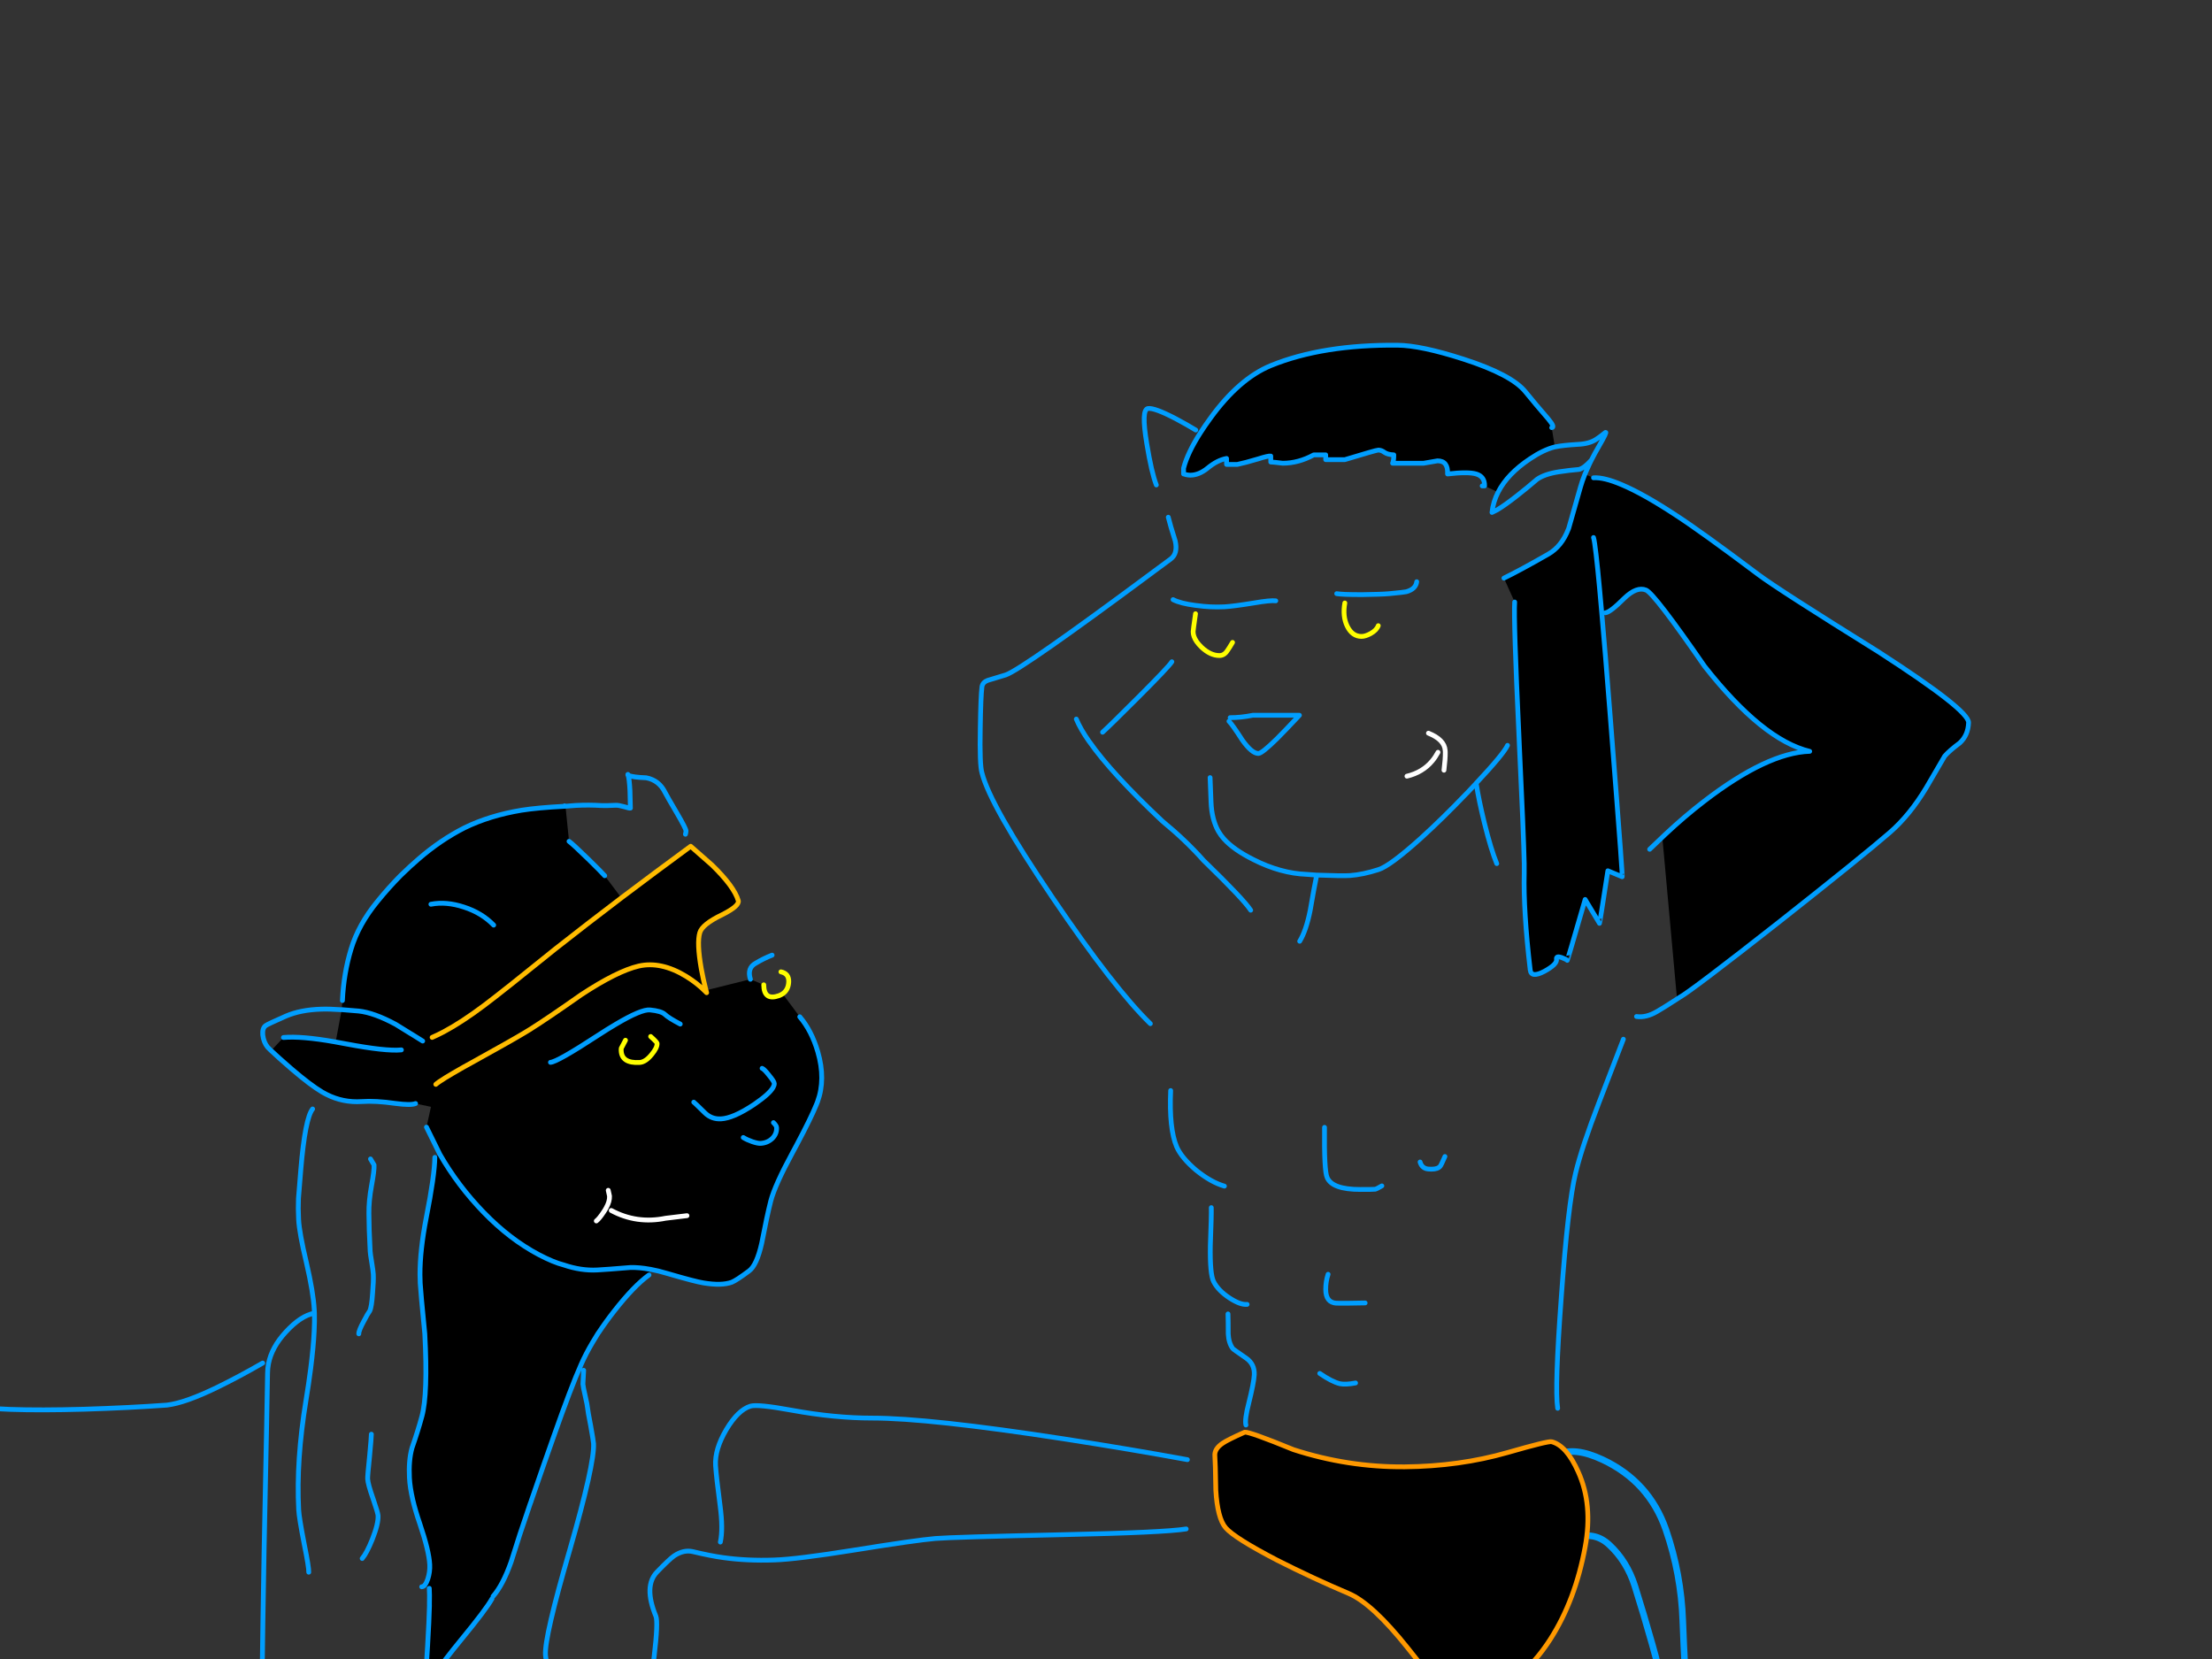<?xml version="1.0" encoding="utf-8"?>
<svg id="EdithAnim13" image-rendering="inherit" baseProfile="basic" version="1.1" x="0px" y="0px" width="800" height="600" xmlns="http://www.w3.org/2000/svg" xmlns:xlink="http://www.w3.org/1999/xlink">
  <rect width="100%" height="100%" fill="#333333" stroke="none"/>
  <g id="22_Avatarf120r1" overflow="visible">
    <g id="Avatar-Manf0r1">
      <g id="Tailf0r1">
        <path id="Layer3_0_1_STROKES" stroke="#009EFF" stroke-width="2.376" stroke-linejoin="round" stroke-linecap="round" fill="none" d="M610.469,621.1 Q609.266,603.645 608.6,586.179 608.003,569.244 602.498,553.25 596.446,535.829 579.595,527.908 559.118,518.364 556.158,539.718 555.726,542.83 557.761,545.559 562.572,552.119 569.411,556.317 576.558,553.705 581.935,558.634 588.408,564.617 591.259,573.59 597.921,594.764 603.228,616.116 604.728,622.09 603.723,628.152" test="Tail_2.3242325232423263e+312.3242325232423263e+31_2.3242325232423263e+312.3242325232423263e+31_2.3242325232423263e+312.3242325232423263e+31_2.3242325232423263e+312.3242325232423263e+31_2.3242325232423263e+312.3242325232423263e+31_2.3242325232423263e+312.3242325232423263e+31_2.3242325232423263e+312.3242325232423263e+31_2.3242325232423263e+312.3242325232423263e+31_2.3242325232423263e+312.3242325232423263e+31_2.3242325232423263e+312.3242325232423263e+31_2.3242325232423263e+312.3242325232423263e+31_2.3242325232423263e+312.3242325232423263e+31_2.3242325232423263e+312.3242325232423263e+31_2.3242325232423263e+312.3242325232423263e+31_2.3242325232423263e+312.3242325232423263e+31_2.3242325232423263e+312.3242325232423263e+31_2.3242325232423263e+312.3242325232423263e+31_1"/>
      </g>
      <path fill="#000" stroke="none" d="M570.786,532.312 Q566.553,522.808 561.196,521.426 559.986,521.08 545.298,525.314 527.846,530.325 508.06,530.498 487.497,530.671 467.798,524.277 451.986,517.797 450.172,517.97 443.951,520.735 442.223,521.944 439.113,524.018 439.372,526.61 439.545,528.511 439.718,538.965 440.322,549.074 443.26,552.53 446.457,556.245 461.922,564.28 474.71,570.76 487.756,576.29 496.31,579.919 509.183,596.076 515.75,604.284 523.18,613.874 524.735,615.084 523.18,616.812 521.97,618.108 522.143,618.108 L534.412,614.306 Q550.05,609.381 560.678,592.879 569.75,578.709 573.292,559.442 576.143,544.149 570.786,532.312 M576.316,172.802 L573.206,171.506 Q573.161,171.615 573.119,171.679 572.183,174.07 571.564,176.258 569.922,182.133 567.33,191.119 567.272,191.276 567.158,191.378 564.79,197.668 559.9,200.45 549.618,206.325 543.916,209.09 L547.804,217.73 Q547.372,224.037 549.359,266.287 549.432,267.845 549.446,269.311 551.058,302.324 551.26,312.338 551.258,312.404 551.26,312.424 551.289,314.74 551.26,315.794 550.914,329.359 553.42,350.786 553.766,353.81 558.518,351.304 563.27,348.712 562.924,346.898 562.751,345.602 564.738,346.293 566.38,346.898 566.812,347.33 566.898,347.416 573.292,325.298 L578.476,333.938 Q578.562,334.024 581.5,314.93 L586.684,317.09 Q586.784,317.192 586.079,308.018 586.117,307.997 586.079,307.932 585.094,293.828 582.278,257.992 580.569,236.095 579.254,221.704 577.626,202.468 576.748,196.648 576.503,194.952 576.316,194.402 576.503,194.952 576.748,196.648 577.626,202.468 579.254,221.704 L580.636,221.618 Q582.364,221.445 587.462,216.348 591.954,212.028 595.324,213.41 598.348,214.706 616.492,240.972 637.401,267.583 654.508,271.73 639.129,272.248 616.319,289.788 609.234,295.231 602.236,301.797 L601.199,302.748 Q602.43,315.88 606.47,360.808 L607.42,360.722 Q611.913,358.216 643.362,333.506 673.689,309.573 683.452,301.106 690.71,294.799 696.671,284.863 699.695,279.765 703.324,273.458 705.052,271.471 708.767,268.706 711.791,265.941 711.964,261.362 712.137,256.869 679.305,235.701 642.93,213.064 635.932,207.794 615.369,192.328 605.778,186.108 594.353,178.617 586.598,175.308 580.154,172.565 576.316,172.802 M514.886,167.532 Q517.478,167.1 519.897,166.668 523.785,166.668 523.526,171.42 530.956,170.556 533.894,171.42 537.004,172.37 536.918,175.74 L541.756,177.986 Q545.153,171.382 553.42,165.89 558.172,162.693 562.233,161.656 562.297,161.643 562.319,161.57 L561.196,154.658 Q562.492,154.572 559.986,151.548 555.407,146.277 551.692,141.698 546.681,135.477 529.228,129.861 513.935,124.936 505.468,124.85 478.338,124.591 459.676,132.194 448.098,136.946 437.73,151.288 435.743,154.007 434.102,156.472 429.469,163.816 428.054,169.346 L428.054,171.42 Q428.226,171.42 429.004,171.679 429.868,171.852 430.473,171.852 433.583,171.852 436.694,169.346 440.236,166.408 443.606,165.804 L443.606,167.964 447.494,167.964 Q450.086,167.445 455.01,165.976 458.812,164.767 459.59,164.94 L459.59,167.1 Q460.454,167.1 463.91,167.532 469.612,167.532 475.142,164.508 L479.462,164.508 479.462,166.236 486.374,166.236 Q497.778,162.78 498.47,162.78 499.593,162.78 500.63,163.557 501.839,164.421 504.086,164.508 504.086,166.668 503.654,167.532 L514.886,167.532Z" test="Avatar Man" stroke-width="1.728"/>
      <path id="Layer2_0_1_STROKES" stroke="#009EFF" stroke-width="1.728" stroke-linejoin="round" stroke-linecap="round" fill="none" d="M536.918,175.74 Q537.004,172.37 533.894,171.42 530.956,170.556 523.526,171.42 523.785,166.668 519.897,166.668 517.478,167.1 514.886,167.532 L503.654,167.532 Q504.086,166.668 504.086,164.508 501.839,164.421 500.63,163.557 499.593,162.78 498.47,162.78 497.778,162.78 486.374,166.236 L479.462,166.236 479.462,164.508 475.142,164.508 Q469.612,167.532 463.91,167.532 460.454,167.1 459.59,167.1 L459.59,164.94 Q458.812,164.767 455.01,165.976 450.086,167.445 447.494,167.964 L443.606,167.964 443.606,165.804 Q440.236,166.408 436.694,169.346 433.583,171.852 430.473,171.852 429.868,171.852 429.004,171.679 428.226,171.42 428.054,171.42 L428.054,169.346 Q429.469,163.816 434.145,156.516 435.743,154.007 437.73,151.288 448.098,136.946 459.676,132.194 478.338,124.591 505.468,124.85 513.935,124.936 529.228,129.861 546.681,135.477 551.692,141.698 555.407,146.277 559.986,151.548 562.492,154.572 561.196,154.658 M562.362,161.613 Q562.426,161.62 562.492,161.613 565.105,161.036 570.7,160.706 574.761,160.533 577.266,158.892 578.649,158.028 580.636,156.386 581.414,155.954 578.217,161.484 576.748,163.989 575.538,166.408 574.799,167.862 574.199,169.26 574.056,169.548 573.94,169.821 573.688,170.36 573.465,170.901 573.33,171.205 573.206,171.506 M576.316,172.802 Q580.154,172.565 586.641,175.351 594.353,178.617 605.778,186.108 615.369,192.328 635.932,207.794 642.93,213.064 679.305,235.701 712.137,256.869 711.964,261.362 711.791,265.941 708.767,268.706 705.052,271.471 703.324,273.458 699.695,279.765 696.671,284.863 690.71,294.799 683.452,301.106 673.689,309.573 643.362,333.506 611.913,358.216 607.42,360.722 606.972,361.014 606.556,361.284 601.528,364.546 599.298,365.82 595.324,368.152 591.868,367.634 M575.538,166.408 Q574.192,167.884 573.076,168.741 571.948,169.564 571.046,169.778 567.762,170.037 563.788,170.642 558.69,171.42 555.926,173.32 552.21,176.517 548.668,179.282 544.262,182.738 541.497,184.38 L539.596,185.33 Q540.012,181.518 541.799,178.029 M536.054,175.74 L536.918,175.74 M541.799,178.029 Q545.153,171.382 553.42,165.89 558.172,162.693 562.233,161.656 562.297,161.643 562.362,161.613 M573.206,171.506 Q573.161,171.615 573.119,171.722 572.183,174.07 571.564,176.258 569.922,182.133 567.33,191.119 567.272,191.276 567.201,191.421 564.79,197.668 559.9,200.45 549.618,206.325 543.916,209.09 M547.804,217.73 Q547.372,224.037 549.359,266.287 549.432,267.845 549.489,269.354 551.058,302.324 551.26,312.338 551.258,312.404 551.26,312.468 551.289,314.74 551.26,315.794 550.914,329.359 553.42,350.786 553.766,353.81 558.518,351.304 563.27,348.712 562.924,346.898 562.751,345.602 564.738,346.293 566.38,346.898 566.812,347.33 566.898,347.416 573.292,325.298 L578.476,333.938 Q578.562,334.024 581.5,314.93 L586.684,317.09 Q586.784,317.192 586.122,308.061 586.117,307.997 586.122,307.932 585.094,293.828 582.278,257.992 580.569,236.095 579.297,221.704 577.626,202.468 576.748,196.648 576.503,194.952 576.316,194.402 M601.199,302.791 L602.236,301.797 Q609.234,295.231 616.319,289.788 639.129,272.248 654.508,271.73 637.401,267.583 616.492,240.972 598.348,214.706 595.324,213.41 591.954,212.028 587.462,216.348 582.364,221.445 580.636,221.618 M483.436,214.706 Q484.443,214.868 486.546,214.965 488.945,215.052 492.767,215.052 499.506,214.965 502.444,214.706 507.887,214.188 508.578,214.015 512.034,213.064 512.38,210.386 M533.98,283.826 Q534.844,289.442 536.831,297.564 539.25,307.327 541.324,312.338 M437.644,281.234 Q437.644,281.32 437.99,290.133 438.249,296.44 440.668,300.674 441.446,302.032 442.612,303.352 446.151,307.304 453.282,310.869 463.132,315.88 472.636,316.226 L476.135,316.485 476.265,316.485 Q485.423,316.831 488.188,316.658 492.94,316.312 498.556,314.498 502.703,313.202 513.849,303.18 521.77,295.984 530.178,287.196 530.287,287.09 530.394,286.98 530.46,286.917 530.524,286.85 530.612,286.767 530.697,286.677 532.024,285.269 533.375,283.826 533.463,283.733 533.548,283.653 533.583,283.603 533.634,283.567 533.648,283.517 533.678,283.48 543.85,272.634 545.212,269.57 M476.092,317.09 Q475.314,320.805 473.846,329.272 472.377,336.616 470.044,340.418 M596.62,307.154 L601.199,302.791 M587.116,375.842 Q587.03,376.015 578.303,398.738 572.082,414.895 569.836,424.226 567.071,435.544 564.652,469.24 562.233,502.072 563.356,509.33 M513.59,420.252 Q514.108,422.152 515.836,422.671 516.354,422.844 517.737,422.844 519.983,422.844 520.847,421.807 521.193,421.461 522.575,418.264 M479.03,407.724 Q478.857,423.448 479.98,425.868 481.794,430.188 491.99,430.188 496.914,430.188 497.346,430.101 497.865,430.015 499.766,428.892 M480.326,460.86 Q479.462,463.452 479.462,466.303 479.462,471.055 483.263,471.314 485.769,471.4 493.718,471.228 M477.302,496.716 Q481.708,499.74 484.559,500.431 486.633,500.863 490.262,500.172 M521.452,618.626 Q514.972,621.65 497.606,624.933 480.066,628.216 461.404,629.858 445.247,631.327 407.231,630.549 378.546,630.031 362.044,628.994 349.343,628.216 323.596,625.538 317.202,624.847 312.45,625.884 309.081,626.661 308.044,625.97 M432.46,155.522 Q429.177,153.535 425.289,151.461 417.513,147.4 415.18,147.746 412.674,148.092 414.748,160.447 416.476,170.988 418.204,175.394 M422.524,187.058 Q423.215,189.909 425.03,195.612 426.066,200.191 423.388,202.178 420.089,204.637 416.951,206.93 L416.908,206.973 Q369.766,241.977 363.772,244.082 358.502,245.637 357.206,246.069 355.391,246.76 355.132,248.402 354.7,251.772 354.527,263.349 354.268,276.655 355.132,279.506 358.07,291.256 380.706,324.693 402.911,357.439 416.044,370.226 M424.252,216.866 Q426.93,218.248 432.287,218.94 432.505,218.972 432.719,218.983 437.775,219.707 442.828,219.458 446.025,219.285 453.455,218.076 459.503,217.039 461.404,217.298 M423.82,239.33 Q422.783,241.058 411.638,252.204 401.529,262.312 398.764,264.818 M444.902,259.548 Q448.79,259.548 453.11,258.684 L469.958,258.684 Q464.774,264.213 461.836,267.151 456.393,272.508 455.097,272.508 452.764,272.508 449.308,267.669 445.766,262.14 444.47,260.844 M389.26,260.066 Q390.743,263.648 393.926,268.188 393.96,268.238 394.012,268.274 401.933,279.634 420.364,296.959 428.926,304 435.225,311.128 449.8,325.267 452.332,329.186 M423.388,394.418 Q422.783,408.156 425.548,414.722 427.276,418.696 432.546,423.189 437.99,427.596 442.828,428.978 M438.076,436.754 Q438.162,439.432 437.73,450.492 437.558,460.86 438.94,463.538 440.582,466.735 444.642,469.413 448.617,472.005 451.036,471.746 M444.124,475.202 Q444.21,478.053 444.21,482.46 444.383,485.743 445.852,487.73 446.025,487.989 450.69,491.186 453.801,493.346 453.628,497.234 453.455,500.172 451.641,507.429 450.086,513.477 450.604,515.378 M429.436,527.906 Q409.218,524.191 384.767,520.389 335.951,512.872 315.474,512.872 301.823,512.872 286.271,510.021 274.002,507.775 271.41,508.552 266.918,509.935 262.684,517.02 258.45,524.191 258.796,530.066 259.055,534.04 260.438,544.581 261.561,553 260.524,557.714 M429.004,552.962 Q421.055,554.258 384.422,555.036 344.678,555.9 338.284,556.418 331.199,557.023 308.649,560.652 288.172,563.935 279.964,564.194 270.201,564.54 261.561,563.33 257.068,562.725 250.588,561.17 247.218,560.392 243.762,562.725 241.948,564.021 237.628,568.514 232.703,573.612 237.196,584.498 238.06,586.658 236.591,599.013 234.95,611.455 235.9,613.874 L238.924,621.218 Q242.294,630.463 243.676,640.226 M304.588,613.874 Q305.798,617.762 308.044,628.908 310.463,640.831 310.204,643.25" test="Avatar Man"/>
      <path id="Layer2_0_2_STROKES" stroke="#FF0" stroke-width="1.728" stroke-linejoin="round" stroke-linecap="round" fill="none" d="M486.374,218.076 Q485.51,222.914 487.238,226.456 489.052,230.172 492.422,230.172 493.804,230.172 495.705,229.135 497.865,227.925 498.47,226.284 M432.374,221.964 Q431.51,228.012 431.51,228.444 431.51,230.201 432.806,232.072 433.495,233.05 434.534,234.06 437.73,237.084 441.014,237.084 442.742,237.084 443.865,235.356 444.556,234.405 445.766,232.332" test="Avatar Man"/>
      <path id="Layer2_0_3_STROKES" stroke="#FFF" stroke-width="1.728" stroke-linejoin="round" stroke-linecap="round" fill="none" d="M516.614,265.164 Q522.402,267.496 522.662,271.384 522.679,271.63 522.705,271.903 522.7,271.968 522.705,272.032 L522.705,272.162 Q522.738,274.41 522.23,278.556 M508.838,280.716 Q514.531,279.357 517.996,275.186 519.157,273.79 520.07,272.076" test="Avatar Man"/>
      <path id="Layer2_0_4_STROKES" stroke="#F90" stroke-width="1.728" stroke-linejoin="round" stroke-linecap="round" fill="none" d="M450.172,517.97 Q451.986,517.797 467.798,524.277 487.497,530.671 508.06,530.498 527.846,530.325 545.298,525.314 559.986,521.08 561.196,521.426 566.553,522.808 570.786,532.312 576.143,544.149 573.292,559.442 569.75,578.709 560.678,592.879 550.05,609.381 534.412,614.306 L522.143,618.108 Q521.97,618.108 523.18,616.812 524.735,615.084 523.18,613.874 515.75,604.284 509.183,596.076 496.31,579.919 487.756,576.29 474.71,570.76 461.922,564.28 446.457,556.245 443.26,552.53 440.322,549.074 439.718,538.965 439.545,528.511 439.372,526.61 439.113,524.018 442.223,521.944 443.951,520.735 450.172,517.97Z" test="Avatar Man"/>
    </g>
    <g id="Avatar-Lady">
      <path fill="#000" stroke="none" d="M235.036,459 Q231.234,458.335 228.01,458.409 219.565,459.116 215.99,459.305 210.148,459.613 203.915,457.494 200.193,456.553 194.887,453.773 184.362,448.207 174.93,438.474 165.616,428.864 159.043,417.451 L157.267,418.594 Q157.176,425.157 154.14,440.532 151.883,452.222 151.893,460.937 151.891,462.56 151.972,464.081 152.137,467.22 153.635,482.356 154.785,504.156 152.588,512.23 151.124,517.641 148.996,523.699 147.748,528.225 148.079,534.503 148.263,538 149.278,542.31 L149.282,542.397 Q150.217,546.384 151.84,551.094 155.155,560.887 155.417,565.858 155.555,568.474 154.729,571.053 154.277,572.432 153.701,573.118 L155.257,574.435 Q155.4,576.422 155.304,580.292 155.304,580.486 155.322,580.64 155.193,585.986 154.668,594.753 L154.672,594.84 Q154.469,598.347 154.196,602.386 L157.9,604.639 Q160.418,600.784 166.816,592.976 175.773,582.097 177.93,578.224 L178.32,577.329 Q181.867,573.294 184.835,564.918 188.276,553.893 190.708,546.945 191.238,545.4 191.685,543.92 191.918,543.395 192.066,542.851 192.154,542.738 192.139,542.584 192.216,542.521 192.217,542.405 L192.217,542.405 Q197.034,528.557 200.122,519.865 206.509,501.69 210.184,493.452 211.875,489.609 214.231,485.631 215.169,484.021 216.158,482.381 L216.401,482.018 216.484,481.927 Q219.032,478.121 222.11,474.197 229.236,465.077 234.711,461.116 L235.036,459 M205.801,304.282 L204.519,291.583 204.083,291.606 Q194.317,292.121 188.594,293.035 177.065,294.955 168.029,299.367 159.341,303.76 151.398,310.65 148.389,313.227 145.473,316.034 145.474,316.076 145.391,316.126 145.186,316.357 144.891,316.589 140.578,320.993 136.553,325.948 129.651,334.357 126.972,343.243 124.288,352.041 123.844,361.858 L123.578,365.107 Q126.355,365.333 129.728,365.657 135.268,366.24 143.098,370.461 143.502,370.7 148.702,373.925 148.752,373.94 148.789,373.921 150.552,375.071 152.861,376.504 150.552,375.071 148.789,373.921 148.752,373.94 148.702,373.925 143.502,370.7 143.098,370.461 135.268,366.24 129.728,365.657 126.355,365.333 123.578,365.107 L121.4,376.852 Q123.196,377.154 125.108,377.531 139.593,380.265 145.16,379.709 139.593,380.265 125.108,377.531 123.196,377.154 121.4,376.852 121.223,376.814 121.046,376.783 109.028,374.656 102.514,375.225 L98.044,380.008 Q100.341,382.171 105.475,386.611 112.308,392.477 116.587,395.032 117.419,395.476 118.116,395.826 124.046,398.836 130.843,398.39 135.809,398.04 142.945,399.063 148.581,399.815 150.293,399.112 L155.865,400.305 154.241,407.648 158.942,417.194 Q159.025,417.34 159.043,417.451 165.616,428.864 174.93,438.474 184.362,448.207 194.887,453.773 200.193,456.553 203.915,457.494 210.148,459.613 215.99,459.305 219.565,459.116 228.01,458.409 231.234,458.335 235.036,459 L235.124,458.995 Q238.094,459.583 241.416,460.587 251.541,463.551 254.538,464.005 260.977,465.064 264.667,463.733 266.379,463.03 270.922,459.643 273.698,457.572 275.469,449.697 277.391,439.714 278.767,434.308 280.299,428.543 286.594,416.931 287.424,415.393 288.187,413.961 293.355,404.222 295.289,399.421 295.502,398.902 295.675,398.439 298.657,390.324 295.774,380.42 293.533,372.756 289.246,367.736 L283.035,359.406 Q282.491,359.799 281.759,360.086 276.266,362.037 276.219,356.181 L271.391,354.162 255.337,358.157 Q255.441,358.596 255.558,359.02 255.317,358.761 255.007,358.524 252.305,355.7 248.163,353.114 239.039,347.562 231.003,349.385 223.228,351.194 210.214,359.75 197.745,368.519 191.467,372.369 190.624,372.961 189.861,373.416 185.625,376 170.416,384.41 168.889,385.26 167.525,385.961 163.566,388.262 161.077,389.712 158.45,391.416 157.622,392.168 158.45,391.416 161.077,389.712 163.566,388.262 167.525,385.961 168.889,385.26 170.416,384.41 185.625,376 189.861,373.416 190.624,372.961 191.467,372.369 197.745,368.519 210.214,359.75 223.228,351.194 231.003,349.385 239.039,347.562 248.163,353.114 252.305,355.7 255.007,358.524 L255.337,358.157 Q255.281,357.943 255.227,357.725 254.334,354.292 253.611,350.291 251.985,341.02 253.1,337.289 253.99,334.269 261.154,330.83 267.542,327.608 267.005,325.712 265.512,320.632 257.494,312.835 L249.792,306.071 Q236.686,315.697 224.717,324.708 212.193,334.245 200.941,343.101 181.988,358.441 175.091,363.614 167.008,369.688 160.465,373.13 158.291,374.32 156.289,375.187 158.291,374.32 160.465,373.13 167.008,369.688 175.091,363.614 181.988,358.441 200.941,343.101 212.193,334.245 224.717,324.708 L218.699,316.718 Q217.859,315.713 212.787,310.734 207.256,305.342 205.801,304.282 M240.496,366.897 Q239.206,365.653 235.076,365.259 231.945,364.961 222.753,370.369 219.804,372.144 216.237,374.473 201.529,384.08 199.087,384.209 201.529,384.08 216.237,374.473 219.804,372.144 222.753,370.369 231.945,364.961 235.076,365.259 239.206,365.653 240.496,366.897 241.786,368.141 246.013,370.366 241.786,368.141 240.496,366.897 M235.665,381.405 Q237.721,378.936 237.638,377.366 237.615,376.93 235.32,374.865 237.615,376.93 237.638,377.366 237.721,378.936 235.665,381.405 233.449,384.145 231.269,384.26 224.903,384.596 224.664,380.062 224.627,379.364 224.7,379.098 224.934,378.561 226.21,376.22 224.934,378.561 224.7,379.098 224.627,379.364 224.664,380.062 224.903,384.596 231.269,384.26 233.449,384.145 235.665,381.405 M219.255,436.66 Q218.891,437.519 218.296,438.372 216.676,440.818 215.667,441.571 216.676,440.818 218.296,438.372 218.891,437.519 219.255,436.66 220.537,434.443 220.439,432.575 L219.979,430.501 220.439,432.575 Q220.537,434.443 219.255,436.66 M260.763,404.652 Q262.971,404.536 265.848,403.247 268.96,401.962 272.815,399.382 278.317,395.619 279.574,393.254 280.057,392.466 280.024,391.832 279.987,391.134 278.119,388.872 276.338,386.605 275.626,386.38 276.338,386.605 278.119,388.872 279.987,391.134 280.024,391.832 280.057,392.466 279.574,393.254 278.317,395.619 272.815,399.382 268.96,401.962 265.848,403.247 262.971,404.536 260.763,404.652 257.362,404.832 254.966,402.51 251.184,398.774 250.913,398.614 251.184,398.774 254.966,402.51 257.362,404.832 260.763,404.652 M280.866,407.789 Q280.829,407.092 279.723,406.013 280.829,407.092 280.866,407.789 280.925,408.923 280.54,409.905 280.155,410.887 279.324,411.718 277.576,413.384 275.047,413.518 274.088,413.568 272.041,412.889 270.081,412.206 268.814,411.398 270.081,412.206 272.041,412.889 274.088,413.568 275.047,413.518 277.576,413.384 279.324,411.718 280.155,410.887 280.54,409.905 280.925,408.923 280.866,407.789 M240.711,440.6 Q244.534,440.136 248.445,439.667 244.534,440.136 240.711,440.6 230.243,442.726 221.063,437.789 230.243,442.726 240.711,440.6 M178.543,334.576 Q174.288,330.166 167.794,328.06 161.386,325.95 155.847,327.029 161.386,325.95 167.794,328.06 174.288,330.166 178.543,334.576Z" test="Avatar Lady" stroke-width="1.746"/>
      <path id="Layer1_0_1_STROKES" stroke="#009EFF" stroke-width="1.746" stroke-linejoin="round" stroke-linecap="round" fill="none" d="M271.391,354.162 Q270.128,350.119 273.272,348.379 276.324,346.557 279.238,345.441 M247.9,301.711 Q248.12,300.913 248.097,300.477 248.051,299.605 244.879,294.176 241.134,287.815 240.546,286.622 238.388,282.189 233.707,281.299 228.888,281.116 227.19,280.419 227.608,281.708 227.833,285.981 L227.99,292.269 Q227.733,292.37 225.778,291.773 223.648,291.186 222.689,291.237 219.288,291.416 217.448,291.338 213.06,291.045 208.177,291.303 L204.519,291.583 M205.801,304.282 Q207.256,305.342 212.787,310.734 217.859,315.713 218.699,316.718 M227.19,280.419 Q227.182,280.332 227.098,280.336 L227.084,280.074 Q227.179,280.243 227.19,280.419Z M204.083,291.606 Q204.074,291.432 204.161,291.427 204.337,291.587 204.519,291.583 L204.083,291.606 Q194.317,292.121 188.594,293.035 177.065,294.955 168.029,299.367 159.341,303.76 151.398,310.65 148.389,313.227 145.517,316.032 145.474,316.076 145.434,316.123 145.186,316.357 144.934,316.587 140.578,320.993 136.553,325.948 129.651,334.357 126.972,343.243 124.288,352.041 123.844,361.858 M123.58,365.151 Q126.355,365.333 129.728,365.657 135.268,366.24 143.098,370.461 143.502,370.7 148.702,373.925 148.752,373.94 148.792,373.964 150.552,375.071 152.861,376.504 M246.013,370.366 Q241.786,368.141 240.496,366.897 239.206,365.653 235.076,365.259 231.945,364.961 222.756,370.412 219.804,372.144 216.237,374.473 201.529,384.08 199.087,384.209 M250.913,398.614 Q251.184,398.774 254.966,402.51 257.362,404.832 260.763,404.652 262.971,404.536 265.894,403.289 268.96,401.962 272.815,399.382 278.317,395.619 279.618,393.252 280.057,392.466 280.024,391.832 279.987,391.134 278.119,388.872 276.338,386.605 275.626,386.38 M289.246,367.736 Q293.533,372.756 295.774,380.42 298.657,390.324 295.675,398.439 295.502,398.902 295.289,399.421 293.355,404.222 288.187,413.961 287.424,415.393 286.594,416.931 280.299,428.543 278.767,434.308 277.391,439.714 275.469,449.697 273.698,457.572 270.922,459.643 266.379,463.03 264.667,463.733 260.977,465.064 254.538,464.005 251.541,463.551 241.416,460.587 238.094,459.583 235.126,459.039 L235.039,459.043 M234.711,461.116 Q229.236,465.077 222.11,474.197 219.032,478.121 216.527,481.924 L216.445,482.016 216.202,482.379 Q215.169,484.021 214.231,485.631 211.875,489.609 210.184,493.452 206.509,501.69 200.122,519.865 197.034,528.557 192.261,542.403 L192.22,542.449 Q192.216,542.521 192.183,542.582 192.154,542.738 192.112,542.892 191.918,543.395 191.729,543.918 191.238,545.4 190.708,546.945 188.276,553.893 184.835,564.918 181.867,573.294 178.32,577.329 M177.93,578.224 Q175.773,582.097 166.816,592.976 160.418,600.784 157.902,604.682 157.107,605.947 156.702,606.8 M268.814,411.398 Q270.081,412.206 272.041,412.889 274.088,413.568 275.047,413.518 277.576,413.384 279.324,411.718 280.155,410.887 280.54,409.905 280.925,408.923 280.866,407.789 280.829,407.092 279.723,406.013 M235.039,459.043 Q231.234,458.335 228.01,458.409 219.565,459.116 215.99,459.305 210.148,459.613 203.915,457.494 200.193,456.553 194.887,453.773 184.362,448.207 174.93,438.474 165.616,428.864 159.089,417.492 M157.267,418.594 Q157.176,425.157 154.14,440.532 151.883,452.222 151.893,460.937 151.891,462.56 151.972,464.081 152.137,467.22 153.635,482.356 154.785,504.156 152.588,512.23 151.124,517.641 148.996,523.699 147.748,528.225 148.079,534.503 148.263,538 149.28,542.353 L149.282,542.397 Q150.217,546.384 151.84,551.094 155.155,560.887 155.417,565.858 155.555,568.474 154.729,571.053 154.277,572.432 153.704,573.162 M155.257,574.435 Q155.4,576.422 155.306,580.335 155.304,580.486 155.322,580.64 155.193,585.986 154.67,594.797 L154.672,594.84 Q154.469,598.347 154.196,602.386 M211.084,495.59 L210.823,500.588 Q210.869,501.46 211.663,504.916 212.457,508.372 212.503,509.244 212.549,510.116 213.629,515.655 214.621,521.199 214.667,522.071 215.053,529.396 206.034,560.652 196.927,591.912 197.272,598.452 197.608,604.817 207.996,619.397 216.116,630.773 226.228,641.782 233.554,649.703 251.526,687.055 251.586,688.188 252.298,688.413 252.917,688.555 252.972,687.94 M167.482,638.76 Q169.727,639.866 181.647,650.343 194.402,661.737 194.536,664.266 194.701,667.405 216.99,682.144 239.278,696.882 239.462,700.37 239.517,701.417 239.862,701.311 240.206,701.206 240.215,701.38 L240.88,700.733 M178.543,334.576 Q174.288,330.166 167.794,328.06 161.386,325.95 155.847,327.029 M123.58,365.151 Q123.494,365.166 123.406,365.16 123.317,365.154 123.232,365.169 119.015,364.876 116.226,364.971 108.717,365.192 103.417,367.483 96.836,370.366 96.079,370.93 94.817,371.871 95.033,374.308 95.345,376.915 96.75,378.677 97.138,379.108 97.858,379.799 97.95,379.878 98.042,379.964 L98.088,380.006 M102.514,375.225 Q109.028,374.656 121.046,376.783 121.223,376.814 121.4,376.852 M98.088,380.006 Q100.341,382.171 105.475,386.611 112.308,392.477 116.631,395.03 117.419,395.476 118.116,395.826 124.046,398.836 130.843,398.39 135.809,398.04 142.945,399.063 148.581,399.815 150.293,399.112 M154.241,407.648 L158.942,417.194 Q159.025,417.34 159.089,417.492 M113.059,401.077 Q110.351,404.455 108.793,422.987 108.101,431.418 107.945,433.438 107.785,437.031 107.997,441.043 108.254,445.926 110.835,456.72 113.328,467.519 113.65,473.623 113.684,474.258 113.719,474.931 113.803,477.836 113.624,481.407 113.343,487.259 112.368,494.895 111.685,500.25 110.662,506.484 107.089,528.271 108.028,546.06 108.18,548.937 109.98,558.199 111.752,566.937 111.665,568.603 M121.4,376.852 Q123.196,377.154 125.108,377.531 139.593,380.265 145.16,379.709 M134,419.157 L135.288,421.327 Q135.394,423.333 134.371,428.808 133.353,434.371 133.418,438.915 133.423,443.986 133.874,452.532 133.924,453.491 134.434,456.524 134.949,459.645 135.008,460.779 135.012,460.842 135.015,460.91 135.123,463.254 134.757,467.613 134.418,472.79 133.702,474.139 132.968,475.14 131.619,477.747 130.662,479.502 130.199,480.663 129.735,481.825 129.765,482.391 M134.304,518.703 Q134.341,519.401 133.672,526.606 132.915,533.816 132.97,534.863 133.072,536.781 134.922,542.018 135.811,544.659 136.279,546.187 136.708,547.698 136.731,548.131 136.887,551.095 134.648,556.722 132.639,561.725 130.991,563.648 M113.719,474.931 Q108.781,475.803 103.325,481.775 98.266,487.253 97.108,493.208 96.774,494.945 96.768,496.724 96.714,502.323 95.514,560.798 94.507,617.951 94.741,624.06 94.958,628.158 94.72,635.254 94.694,636.296 94.693,637.223 L94.697,637.31 Q94.765,640.288 95.253,642.046 95.685,643.597 134.504,694.889 173.035,745.672 173.306,749.156 M94.996,492.97 Q86.851,497.684 78.668,501.701 66.988,507.389 60.384,508.174 46.62,509.163 30.557,509.66 -1.487,510.564 -12.896,508.105 M153.704,573.162 Q153.171,573.846 152.517,573.88 M154.196,602.386 L154.198,602.429 Q154.085,604.438 153.937,606.597 153.143,618.128 151.905,633.549 151.657,637.147 161.894,653.833 174.513,674.241 177.29,680.478 196.246,723.199 197.707,742.622 M-2.475,612.836 Q4.387,613.611 21.538,618.827 40.204,624.576 50.444,629.719 64.365,636.68 68.009,637.799 75.568,640.199 85.192,638.642 89.093,637 92.375,637.214" test="Avatar Lady"/>
      <path id="Layer1_0_2_STROKES" stroke="#FFBC00" stroke-width="1.746" stroke-linejoin="round" stroke-linecap="round" fill="none" d="M224.76,324.705 Q236.686,315.697 249.792,306.071 L257.494,312.835 Q265.512,320.632 267.005,325.712 267.542,327.608 261.154,330.83 253.99,334.269 253.1,337.289 251.985,341.02 253.611,350.291 254.334,354.292 255.227,357.725 255.281,357.943 255.337,358.157 M156.289,375.187 Q158.291,374.32 160.467,373.174 167.008,369.688 175.091,363.614 181.988,358.441 200.941,343.101 212.193,334.245 224.76,324.705 M255.051,358.522 Q255.317,358.761 255.558,359.02 255.441,358.596 255.337,358.157 M255.051,358.522 Q252.305,355.7 248.163,353.114 239.039,347.562 231.003,349.385 223.228,351.194 210.214,359.75 197.745,368.519 191.513,372.41 190.624,372.961 189.861,373.416 185.625,376 170.416,384.41 168.889,385.26 167.528,386.005 163.566,388.262 161.123,389.753 158.45,391.416 157.622,392.168" test="Avatar Lady"/>
      <path id="Layer1_0_3_STROKES" stroke="#FF0" stroke-width="1.746" stroke-linejoin="round" stroke-linecap="round" fill="none" d="M276.219,356.181 Q276.266,362.037 281.759,360.086 282.491,359.799 283.079,359.404 285.133,357.967 285.256,355.092 285.361,352.113 282.442,351.48 M226.21,376.22 Q224.934,378.561 224.7,379.098 224.627,379.364 224.664,380.062 224.903,384.596 231.269,384.26 233.449,384.145 235.665,381.405 237.721,378.936 237.638,377.366 237.615,376.93 235.32,374.865" test="Avatar Lady"/>
      <path id="Layer1_0_4_STROKES" stroke="#FFF" stroke-width="1.746" stroke-linejoin="round" stroke-linecap="round" fill="none" d="M219.979,430.501 L220.439,432.575 Q220.537,434.443 219.301,436.701 218.891,437.519 218.296,438.372 216.676,440.818 215.667,441.571 M221.063,437.789 Q230.243,442.726 240.711,440.6 244.534,440.136 248.445,439.667" test="Avatar Lady"/>
    </g>
  </g>
</svg>